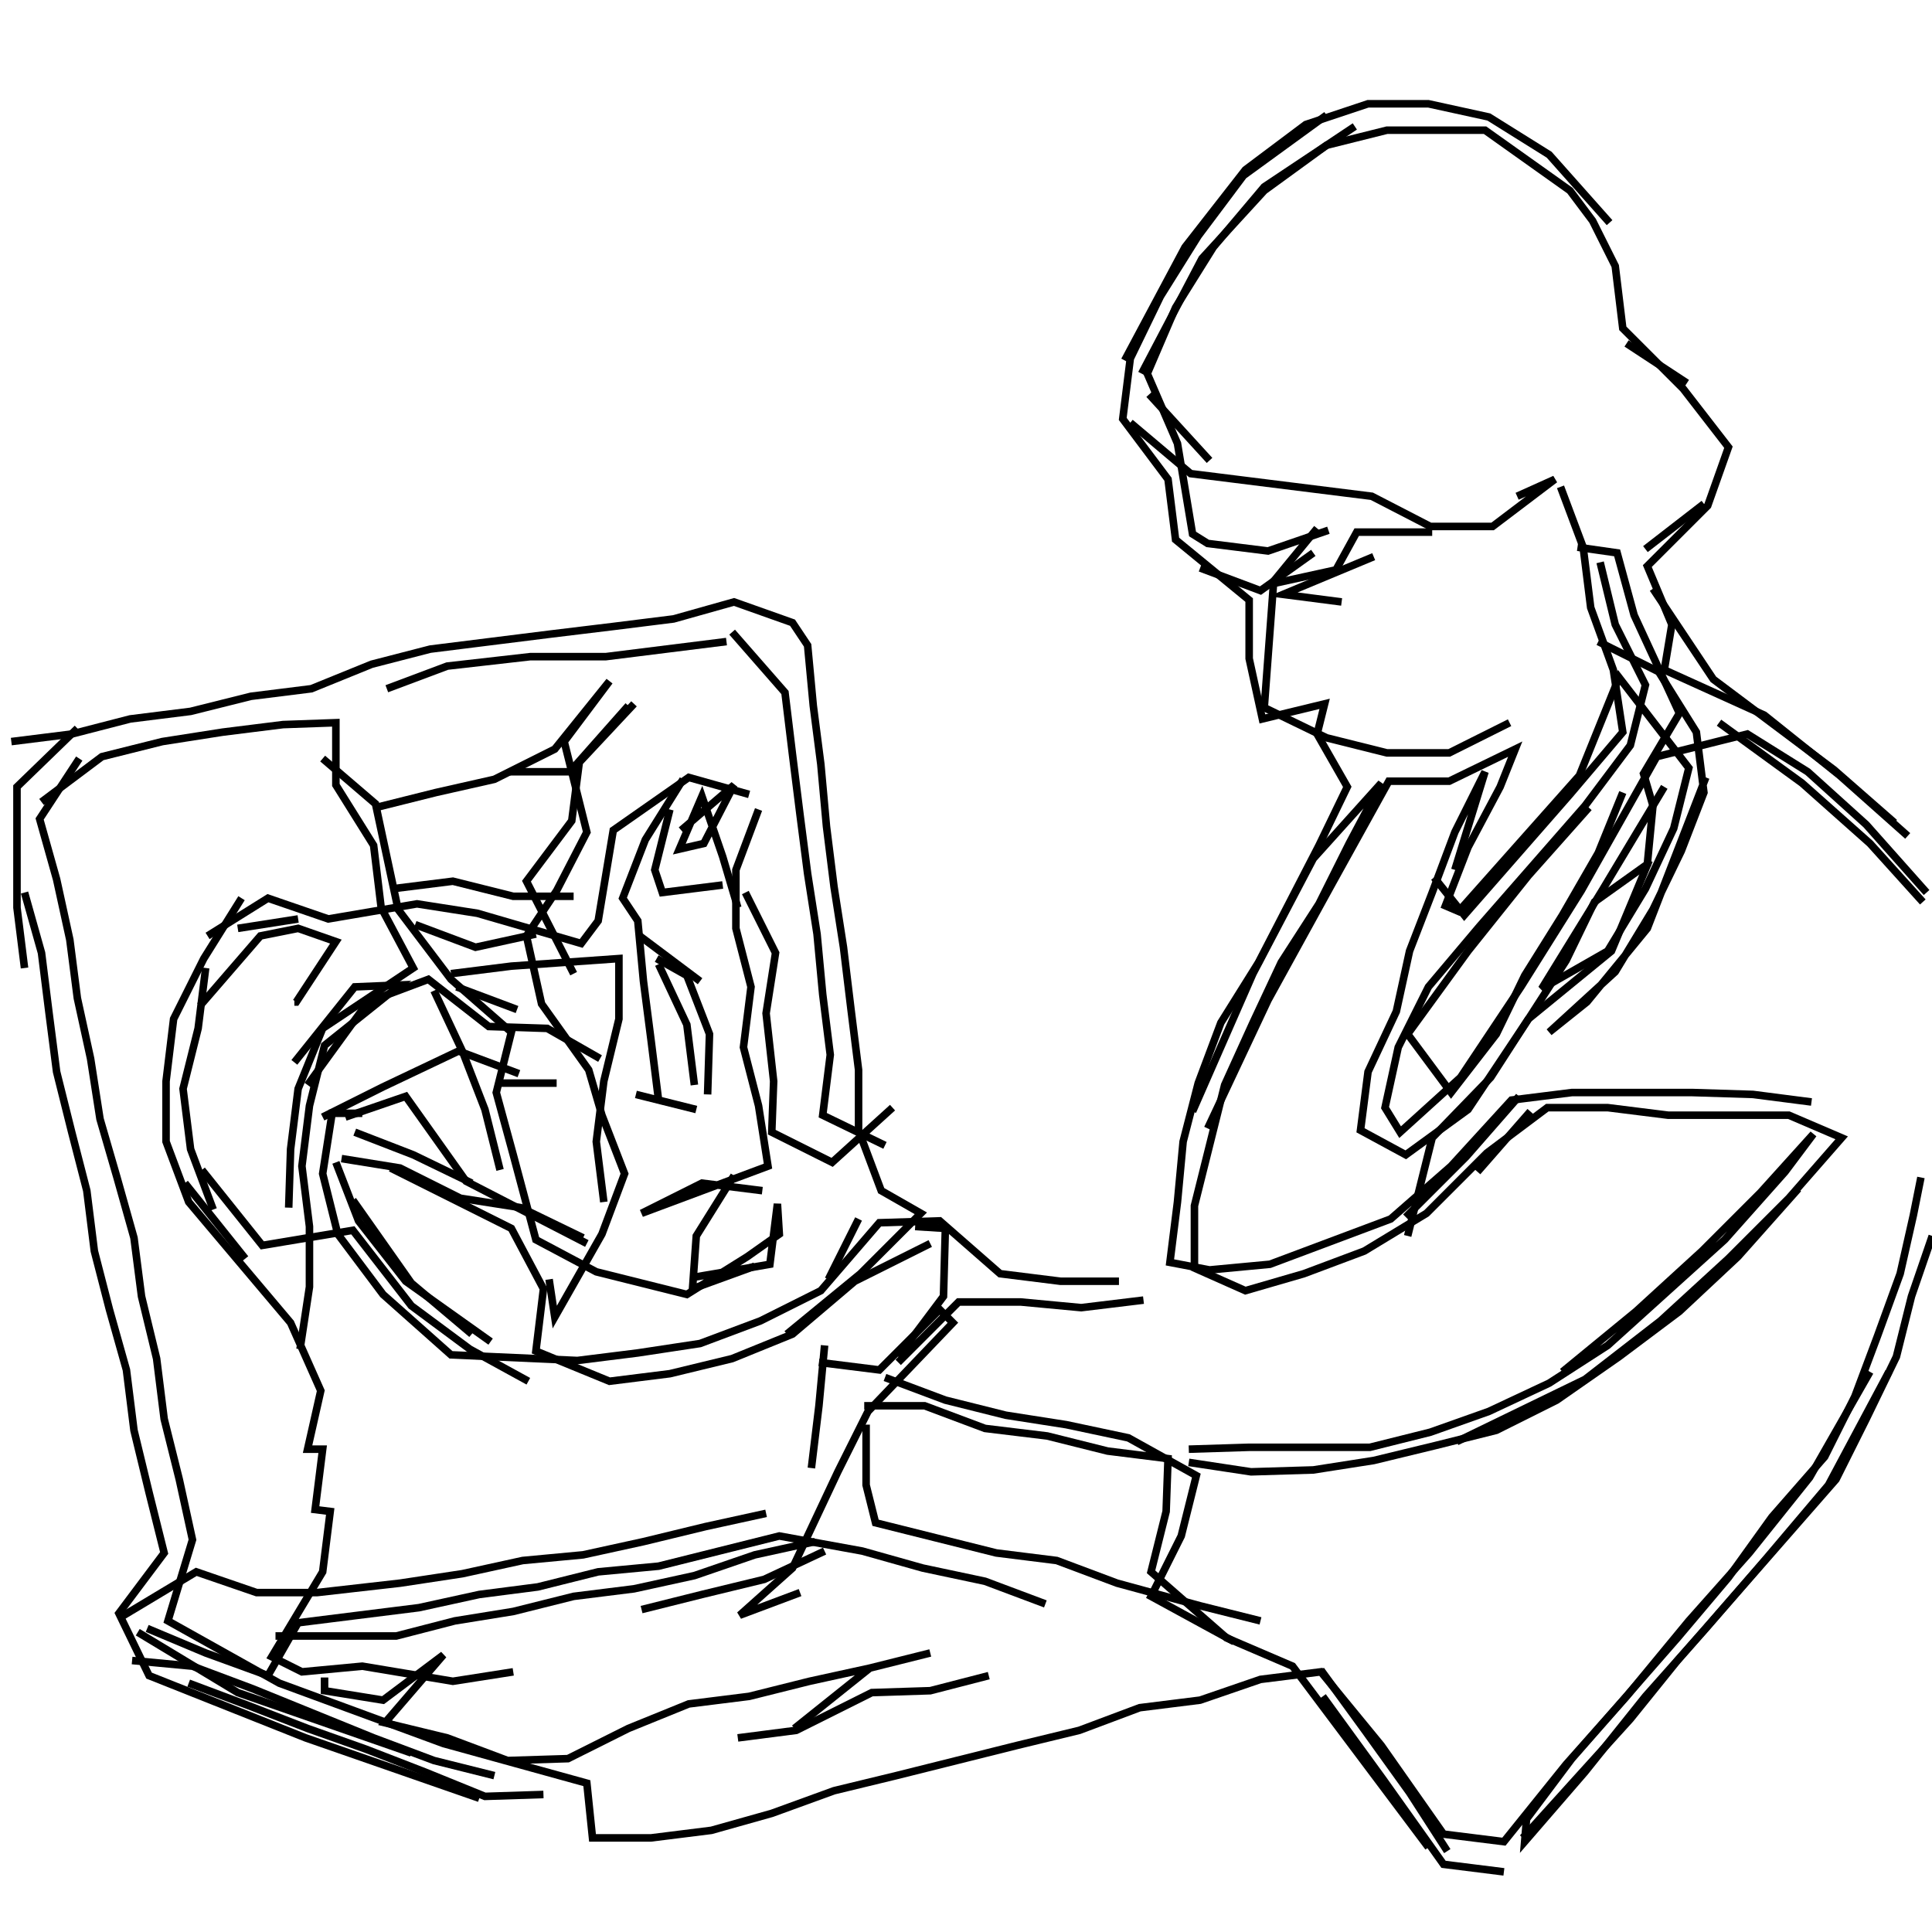 <?xml version="1.0" encoding="UTF-8"?>
<svg xmlns="http://www.w3.org/2000/svg" xmlns:xlink="http://www.w3.org/1999/xlink" width="1935.118" height="1935.118" viewBox="0 0 1935.118 1935.118" version="1.1">
<g id="surface1">
<path style="fill:none;stroke-width:2;stroke-linecap:butt;stroke-linejoin:miter;stroke:rgb(0%,0%,0%);stroke-opacity:1;stroke-miterlimit:4;" d="M 351.5 30.5 L 329.5 46.499 L 317.5 62.5 L 307.5 78.5 L 299.5 95 L 297.5 111 L 309.5 127 L 311.5 143 L 331 159 L 331 174.5 L 334.501 190.5 L 351 186.5 L 349 194.5 L 357 208.5 L 349.5 224 L 341.5 239.5 L 333.5 255 L 323.5 271.001 L 317.5 287 L 313.5 302.5 L 312 318.5 L 310 334.501 L 320.5 336.5 L 336.5 335 L 368.501 323 L 384.5 309 L 400.5 291.5 L 416.5 289.5 L 448.5 289.5 L 464.5 290 L 480 292 " transform="matrix(3.78,0,0,3.78,0,0)"/>
<path style="fill:none;stroke-width:2;stroke-linecap:butt;stroke-linejoin:miter;stroke:rgb(0%,0%,0%);stroke-opacity:1;stroke-miterlimit:4;" d="M 509 312 L 507 322 L 503.5 337.5 L 497.5 354 L 491.5 370 L 483.5 386 L 469.5 402 L 458 418 L 444.5 434 L 416.5 466 L 404.5 482 L 404 488 L 420 469.5 L 436 449.5 L 452 431.5 L 468 413 L 484.5 393.499 L 500.5 363.5 " transform="matrix(3.78,0,0,3.78,0,0)"/>
<path style="fill:none;stroke-width:2;stroke-linecap:butt;stroke-linejoin:miter;stroke:rgb(0%,0%,0%);stroke-opacity:1;stroke-miterlimit:4;" d="M 512 327.5 L 506.5 343.5 L 502.5 359.5 L 494.5 376 L 486.5 392 L 472.5 408 L 444.5 440 L 432.001 455.5 L 417.5 471.5 L 403.5 487 " transform="matrix(3.78,0,0,3.78,0,0)"/>
<path style="fill:none;stroke-width:2;stroke-linecap:butt;stroke-linejoin:miter;stroke:rgb(0%,0%,0%);stroke-opacity:1;stroke-miterlimit:4;" d="M 398.5 496 L 382.5 494 L 366.5 471.5 L 350.5 449.5 " transform="matrix(3.78,0,0,3.78,0,0)"/>
<path style="fill:none;stroke-width:2;stroke-linecap:butt;stroke-linejoin:miter;stroke:rgb(0%,0%,0%);stroke-opacity:1;stroke-miterlimit:4;" d="M 350 442.5 L 362 459 L 373.5 475 L 383.5 490.5 " transform="matrix(3.78,0,0,3.78,0,0)"/>
<path style="fill:none;stroke-width:2;stroke-linecap:butt;stroke-linejoin:miter;stroke:rgb(0%,0%,0%);stroke-opacity:1;stroke-miterlimit:4;" d="M 315 387.5 L 331.5 390 L 348 389.5 L 363.999 387 L 380.5 383 L 396.5 379 L 412.5 371 L 429 359.5 L 445 347.5 L 460.5 333 L 476.5 315 " transform="matrix(3.78,0,0,3.78,0,0)"/>
<path style="fill:none;stroke-width:2;stroke-linecap:butt;stroke-linejoin:miter;stroke:rgb(0%,0%,0%);stroke-opacity:1;stroke-miterlimit:4;" d="M 405.5 294.5 L 391.5 310.5 " transform="matrix(3.78,0,0,3.78,0,0)"/>
<path style="fill:none;stroke-width:2;stroke-linecap:butt;stroke-linejoin:miter;stroke:rgb(0%,0%,0%);stroke-opacity:1;stroke-miterlimit:4;" d="M 372.5 322.5 L 388.5 306.5 L 402.5 290.5 " transform="matrix(3.78,0,0,3.78,0,0)"/>
<path style="fill:none;stroke-width:2;stroke-linecap:butt;stroke-linejoin:miter;stroke:rgb(0%,0%,0%);stroke-opacity:1;stroke-miterlimit:4;" d="M 373 327.5 L 379.5 301.5 L 395 285.5 L 405 270 L 415 254.5 L 422.5 239 L 436.5 229 L 438 213.5 L 435.5 205 L 445 189 L 433 163 L 428.5 146.5 L 418 145 " transform="matrix(3.78,0,0,3.78,0,0)"/>
<path style="fill:none;stroke-width:2;stroke-linecap:butt;stroke-linejoin:miter;stroke:rgb(0%,0%,0%);stroke-opacity:1;stroke-miterlimit:4;" d="M 424 149 L 428 165.5 L 436 181.5 L 432.001 197.5 L 420 213.5 L 392 245.5 L 378.5 261.5 L 370.5 277.5 L 367 293.5 L 371 300 L 387 285.5 L 403 261.5 L 419 236 L 439 200.5 L 463 194.5 L 479 204.5 L 494.5 218.5 L 510.5 236.5 " transform="matrix(3.78,0,0,3.78,0,0)"/>
<path style="fill:none;stroke-width:2;stroke-linecap:butt;stroke-linejoin:miter;stroke:rgb(0%,0%,0%);stroke-opacity:1;stroke-miterlimit:4;" d="M 502 218 L 486 204 L 470 192 L 454 180 L 438 156 " transform="matrix(3.78,0,0,3.78,0,0)"/>
<path style="fill:none;stroke-width:2;stroke-linecap:butt;stroke-linejoin:miter;stroke:rgb(0%,0%,0%);stroke-opacity:1;stroke-miterlimit:4;" d="M 436 145.5 L 451.5 133.5 " transform="matrix(3.78,0,0,3.78,0,0)"/>
<path style="fill:none;stroke-width:2;stroke-linecap:butt;stroke-linejoin:miter;stroke:rgb(0%,0%,0%);stroke-opacity:1;stroke-miterlimit:4;" d="M 447 101.5 L 431 91 " transform="matrix(3.78,0,0,3.78,0,0)"/>
<path style="fill:none;stroke-width:2;stroke-linecap:butt;stroke-linejoin:miter;stroke:rgb(0%,0%,0%);stroke-opacity:1;stroke-miterlimit:4;" d="M 426.5 59 L 410.5 41 L 394.5 31 L 378.5 27.5 L 362.5 27.5 L 346 33 L 329.999 45 L 314 65.5 L 298 95.5 " transform="matrix(3.78,0,0,3.78,0,0)"/>
<path style="fill:none;stroke-width:2;stroke-linecap:butt;stroke-linejoin:miter;stroke:rgb(0%,0%,0%);stroke-opacity:1;stroke-miterlimit:4;" d="M 302.5 99 L 318.5 68.5 L 335 50.5 L 351.5 38.5 L 367.5 34.5 L 393.499 34.5 L 416 50.5 L 422 58.5 L 428 70.5 L 430 87 L 446 103 L 458 118.5 L 452.5 134 L 436.5 150 L 443 165.5 L 441 177.5 L 467.5 189.5 L 487.5 205.5 L 505.5 221.5 " transform="matrix(3.78,0,0,3.78,0,0)"/>
<path style="fill:none;stroke-width:2;stroke-linecap:butt;stroke-linejoin:miter;stroke:rgb(0%,0%,0%);stroke-opacity:1;stroke-miterlimit:4;" d="M 452 206 L 436.5 246 L 420.5 265.5 L 410.5 273.5 L 428 257.5 L 438 241 L 445.5 225.5 L 451.5 210 L 449.5 194 L 439.5 178.001 L 423.5 170 " transform="matrix(3.78,0,0,3.78,0,0)"/>
<path style="fill:none;stroke-width:2;stroke-linecap:butt;stroke-linejoin:miter;stroke:rgb(0%,0%,0%);stroke-opacity:1;stroke-miterlimit:4;" d="M 455.5 191.5 L 477.5 207.501 L 495.501 223.5 L 509.5 239 " transform="matrix(3.78,0,0,3.78,0,0)"/>
<path style="fill:none;stroke-width:2;stroke-linecap:butt;stroke-linejoin:miter;stroke:rgb(0%,0%,0%);stroke-opacity:1;stroke-miterlimit:4;" d="M 437 228 L 427 252 L 405 270 L 389 294 L 372.5 306 L 360.5 299.5 L 362.5 284 L 370 268 L 373.5 252 L 379.5 236.5 L 385.5 220.5 L 393.499 204.5 L 385.5 230.5 " transform="matrix(3.78,0,0,3.78,0,0)"/>
<path style="fill:none;stroke-width:2;stroke-linecap:butt;stroke-linejoin:miter;stroke:rgb(0%,0%,0%);stroke-opacity:1;stroke-miterlimit:4;" d="M 421 214 L 405 232 L 389 252 L 373 274 L 384.5 289.5 L 396.5 274 L 404 258.5 L 414 242.5 L 423.5 226 L 430 210 " transform="matrix(3.78,0,0,3.78,0,0)"/>
<path style="fill:none;stroke-width:2;stroke-linecap:butt;stroke-linejoin:miter;stroke:rgb(0%,0%,0%);stroke-opacity:1;stroke-miterlimit:4;" d="M 441 208.5 L 424.5 236 L 408.5 262 L 426 252 L 436 235.5 L 443.5 219.5 L 447.5 203.5 L 429 179.5 L 418.5 205.5 L 402.5 223.5 L 386.5 241.501 L 383 240 L 389 224.5 L 397.5 208.5 L 401.5 198.5 L 384 207 L 368 207 L 352.5 235 L 336 265 L 320 299 " transform="matrix(3.78,0,0,3.78,0,0)"/>
<path style="fill:none;stroke-width:2;stroke-linecap:butt;stroke-linejoin:miter;stroke:rgb(0%,0%,0%);stroke-opacity:1;stroke-miterlimit:4;" d="M 316 294.5 L 332 258 L 348 227.5 L 366 207.501 L 357.5 223.5 L 349.5 239.5 L 339.5 255 L 332 271.001 L 324.5 287.5 L 320.5 303.5 L 316.5 319.5 L 316.5 336 L 329.999 342 L 345.5 337.5 L 361.5 331.5 L 378 321.5 L 394 305.5 L 410 293.5 L 426 293.5 L 442 295.5 L 474 295.5 L 488 301.5 L 474 317.5 L 458 333.5 L 440 350 L 420 365.5 L 386 382 " transform="matrix(3.78,0,0,3.78,0,0)"/>
<path style="fill:none;stroke-width:2;stroke-linecap:butt;stroke-linejoin:miter;stroke:rgb(0%,0%,0%);stroke-opacity:1;stroke-miterlimit:4;" d="M 414 363.5 L 433.5 347.5 L 451 331.5 L 466.5 316 L 480.5 300.499 L 473 310.5 L 456.999 328.5 L 426 356.5 L 410.5 366.5 L 394.5 374 L 379 379.5 L 363 383.5 L 331 383.5 L 315 384 " transform="matrix(3.78,0,0,3.78,0,0)"/>
<path style="fill:none;stroke-width:2;stroke-linecap:butt;stroke-linejoin:miter;stroke:rgb(0%,0%,0%);stroke-opacity:1;stroke-miterlimit:4;" d="M 303 344.5 L 286.5 346.5 L 270.5 345 L 254 345 L 238 361 " transform="matrix(3.78,0,0,3.78,0,0)"/>
<path style="fill:none;stroke-width:2;stroke-linecap:butt;stroke-linejoin:miter;stroke:rgb(0%,0%,0%);stroke-opacity:1;stroke-miterlimit:4;" d="M 234.5 365 L 250.5 371 L 266.499 375 L 282.5 377.5 L 299 381 L 317 391 L 313 407 L 305.001 423 L 327 435 " transform="matrix(3.78,0,0,3.78,0,0)"/>
<path style="fill:none;stroke-width:2;stroke-linecap:butt;stroke-linejoin:miter;stroke:rgb(0%,0%,0%);stroke-opacity:1;stroke-miterlimit:4;" d="M 378.5 489.5 L 366.5 473.5 L 354.5 457.5 L 342.5 441.5 L 325 434 L 305.001 416.5 L 309 400.5 L 309.5 386.5 L 293.5 384.5 L 277.5 380.5 L 261 378.5 L 245 372.5 L 229 372.5 " transform="matrix(3.78,0,0,3.78,0,0)"/>
<path style="fill:none;stroke-width:2;stroke-linecap:butt;stroke-linejoin:miter;stroke:rgb(0%,0%,0%);stroke-opacity:1;stroke-miterlimit:4;" d="M 229.5 377.5 L 229.5 393.499 L 232 403.5 L 248 407.5 L 264 411.5 L 280 413.5 L 296 419.5 L 318 425.5 L 334 429.5 " transform="matrix(3.78,0,0,3.78,0,0)"/>
<path style="fill:none;stroke-width:2;stroke-linecap:butt;stroke-linejoin:miter;stroke:rgb(0%,0%,0%);stroke-opacity:1;stroke-miterlimit:4;" d="M 212 422 L 196 428 L 210 415.5 L 222 390 L 230 374 L 252.5 350.5 L 249 347 L 233 363 L 217 361 " transform="matrix(3.78,0,0,3.78,0,0)"/>
<path style="fill:none;stroke-width:2;stroke-linecap:butt;stroke-linejoin:miter;stroke:rgb(0%,0%,0%);stroke-opacity:1;stroke-miterlimit:4;" d="M 218.5 356.5 L 217 372.5 L 215 389 " transform="matrix(3.78,0,0,3.78,0,0)"/>
<path style="fill:none;stroke-width:2;stroke-linecap:butt;stroke-linejoin:miter;stroke:rgb(0%,0%,0%);stroke-opacity:1;stroke-miterlimit:4;" d="M 218.5 411 L 202.5 418.5 L 186 422.5 L 170 426.5 " transform="matrix(3.78,0,0,3.78,0,0)"/>
<path style="fill:none;stroke-width:2;stroke-linecap:butt;stroke-linejoin:miter;stroke:rgb(0%,0%,0%);stroke-opacity:1;stroke-miterlimit:4;" d="M 195.5 460.5 L 211 458.5 L 231 448.5 L 246.5 448 L 262 444 " transform="matrix(3.78,0,0,3.78,0,0)"/>
<path style="fill:none;stroke-width:2;stroke-linecap:butt;stroke-linejoin:miter;stroke:rgb(0%,0%,0%);stroke-opacity:1;stroke-miterlimit:4;" d="M 210.5 458 L 230.5 442 L 246.5 438 L 230.5 442 L 214.5 445.5 L 198.5 449.5 L 182.5 451.5 L 166.5 458 L 150.5 466 L 134.5 466.5 L 118.5 460.5 L 102 456.5 L 117.5 438.5 L 101.5 450.5 L 86 448 L 86 444.5 " transform="matrix(3.78,0,0,3.78,0,0)"/>
<path style="fill:none;stroke-width:2;stroke-linecap:butt;stroke-linejoin:miter;stroke:rgb(0%,0%,0%);stroke-opacity:1;stroke-miterlimit:4;" d="M 73 433.5 L 105 433.5 L 120.5 429.5 L 136 427 L 152 423 L 168 421 L 184 417.5 L 200 412 L 216 408.5 " transform="matrix(3.78,0,0,3.78,0,0)"/>
<path style="fill:none;stroke-width:2;stroke-linecap:butt;stroke-linejoin:miter;stroke:rgb(0%,0%,0%);stroke-opacity:1;stroke-miterlimit:4;" d="M 183.5 338.5 L 204 335 L 206 319 L 206.5 327 L 198 333 L 182 343 L 174 341 L 158 337 L 142 328.5 L 136 306 L 131.5 289.5 L 135.5 273.5 L 119.5 259.5 L 105.5 241 L 99.5 213 L 85.5 201 " transform="matrix(3.78,0,0,3.78,0,0)"/>
<path style="fill:none;stroke-width:2;stroke-linecap:butt;stroke-linejoin:miter;stroke:rgb(0%,0%,0%);stroke-opacity:1;stroke-miterlimit:4;" d="M 99.5 214 L 115.5 210 L 131 206.5 L 147 198.5 L 161.5 180.5 L 149.5 196.5 L 155.5 220.5 L 147.5 236 L 139.499 248 L 143.5 266 L 156 283.5 L 159.5 295.5 L 165.5 311 L 159.5 327 L 147 349 L 145.5 339 " transform="matrix(3.78,0,0,3.78,0,0)"/>
<path style="fill:none;stroke-width:2;stroke-linecap:butt;stroke-linejoin:miter;stroke:rgb(0%,0%,0%);stroke-opacity:1;stroke-miterlimit:4;" d="M 160 318.5 L 158 302.5 L 160 286.5 L 164 270 L 164 254 L 135.5 256 L 119.5 258 " transform="matrix(3.78,0,0,3.78,0,0)"/>
<path style="fill:none;stroke-width:2;stroke-linecap:butt;stroke-linejoin:miter;stroke:rgb(0%,0%,0%);stroke-opacity:1;stroke-miterlimit:4;" d="M 121 261.5 L 137 267.5 " transform="matrix(3.78,0,0,3.78,0,0)"/>
<path style="fill:none;stroke-width:2;stroke-linecap:butt;stroke-linejoin:miter;stroke:rgb(0%,0%,0%);stroke-opacity:1;stroke-miterlimit:4;" d="M 131.5 287 L 147.5 287 " transform="matrix(3.78,0,0,3.78,0,0)"/>
<path style="fill:none;stroke-width:2;stroke-linecap:butt;stroke-linejoin:miter;stroke:rgb(0%,0%,0%);stroke-opacity:1;stroke-miterlimit:4;" d="M 187.5 290 L 188 274 L 182 258.5 L 174 254 " transform="matrix(3.78,0,0,3.78,0,0)"/>
<path style="fill:none;stroke-width:2;stroke-linecap:butt;stroke-linejoin:miter;stroke:rgb(0%,0%,0%);stroke-opacity:1;stroke-miterlimit:4;" d="M 174.5 255.5 L 182 271.5 L 184 287.5 " transform="matrix(3.78,0,0,3.78,0,0)"/>
<path style="fill:none;stroke-width:2;stroke-linecap:butt;stroke-linejoin:miter;stroke:rgb(0%,0%,0%);stroke-opacity:1;stroke-miterlimit:4;" d="M 159 280.5 L 145 272.5 L 129.5 272 L 113.5 259.5 L 97.5 265.5 L 81.5 287.5 " transform="matrix(3.78,0,0,3.78,0,0)"/>
<path style="fill:none;stroke-width:2;stroke-linecap:butt;stroke-linejoin:miter;stroke:rgb(0%,0%,0%);stroke-opacity:1;stroke-miterlimit:4;" d="M 78 281.5 L 94 261.5 L 106 261 L 86 277 L 82 293 L 80 309 L 82 325 L 82 341 L 79.5 357.5 " transform="matrix(3.78,0,0,3.78,0,0)"/>
<path style="fill:none;stroke-width:2;stroke-linecap:butt;stroke-linejoin:miter;stroke:rgb(0%,0%,0%);stroke-opacity:1;stroke-miterlimit:4;" d="M 93.5 318 L 109 340 L 125 353.5 " transform="matrix(3.78,0,0,3.78,0,0)"/>
<path style="fill:none;stroke-width:2;stroke-linecap:butt;stroke-linejoin:miter;stroke:rgb(0%,0%,0%);stroke-opacity:1;stroke-miterlimit:4;" d="M 125 313.5 L 109.5 306 L 94 300 " transform="matrix(3.78,0,0,3.78,0,0)"/>
<path style="fill:none;stroke-width:2;stroke-linecap:butt;stroke-linejoin:miter;stroke:rgb(0%,0%,0%);stroke-opacity:1;stroke-miterlimit:4;" d="M 91.5 296 L 107.5 290.5 L 123.5 313 L 155.5 329.5 " transform="matrix(3.78,0,0,3.78,0,0)"/>
<path style="fill:none;stroke-width:2;stroke-linecap:butt;stroke-linejoin:miter;stroke:rgb(0%,0%,0%);stroke-opacity:1;stroke-miterlimit:4;" d="M 154.5 328 L 138 320 L 122 317.5 L 106 309.5 L 90.5 307 " transform="matrix(3.78,0,0,3.78,0,0)"/>
<path style="fill:none;stroke-width:2;stroke-linecap:butt;stroke-linejoin:miter;stroke:rgb(0%,0%,0%);stroke-opacity:1;stroke-miterlimit:4;" d="M 89 308 L 95 323.5 L 107.5 339.5 L 130 355.5 " transform="matrix(3.78,0,0,3.78,0,0)"/>
<path style="fill:none;stroke-width:2;stroke-linecap:butt;stroke-linejoin:miter;stroke:rgb(0%,0%,0%);stroke-opacity:1;stroke-miterlimit:4;" d="M 140 366 L 124.5 357.5 L 109 346 L 93.5 326 L 69.5 329.999 L 53.5 310 " transform="matrix(3.78,0,0,3.78,0,0)"/>
<path style="fill:none;stroke-width:2;stroke-linecap:butt;stroke-linejoin:miter;stroke:rgb(0%,0%,0%);stroke-opacity:1;stroke-miterlimit:4;" d="M 49 313.5 L 65 333.5 " transform="matrix(3.78,0,0,3.78,0,0)"/>
<path style="fill:none;stroke-width:2;stroke-linecap:butt;stroke-linejoin:miter;stroke:rgb(0%,0%,0%);stroke-opacity:1;stroke-miterlimit:4;" d="M 85.5 296 L 101.5 288 L 121.5 278.5 L 137.5 284.5 " transform="matrix(3.78,0,0,3.78,0,0)"/>
<path style="fill:none;stroke-width:2;stroke-linecap:butt;stroke-linejoin:miter;stroke:rgb(0%,0%,0%);stroke-opacity:1;stroke-miterlimit:4;" d="M 132.5 310 L 128.5 294 L 122.5 278.5 L 115 262.5 " transform="matrix(3.78,0,0,3.78,0,0)"/>
<path style="fill:none;stroke-width:2;stroke-linecap:butt;stroke-linejoin:miter;stroke:rgb(0%,0%,0%);stroke-opacity:1;stroke-miterlimit:4;" d="M 109.999 245 L 126 251 L 142 247.5 " transform="matrix(3.78,0,0,3.78,0,0)"/>
<path style="fill:none;stroke-width:2;stroke-linecap:butt;stroke-linejoin:miter;stroke:rgb(0%,0%,0%);stroke-opacity:1;stroke-miterlimit:4;" d="M 169.5 248 L 185.5 260 " transform="matrix(3.78,0,0,3.78,0,0)"/>
<path style="fill:none;stroke-width:2;stroke-linecap:butt;stroke-linejoin:miter;stroke:rgb(0%,0%,0%);stroke-opacity:1;stroke-miterlimit:4;" d="M 195.5 240.5 L 191.5 227 L 186 211 L 180 225 L 186.5 223.5 L 194.5 208 L 180.5 220 " transform="matrix(3.78,0,0,3.78,0,0)"/>
<path style="fill:none;stroke-width:2;stroke-linecap:butt;stroke-linejoin:miter;stroke:rgb(0%,0%,0%);stroke-opacity:1;stroke-miterlimit:4;" d="M 177.5 214.5 L 173.499 230.5 L 175.5 236.5 L 191.5 234.5 " transform="matrix(3.78,0,0,3.78,0,0)"/>
<path style="fill:none;stroke-width:2;stroke-linecap:butt;stroke-linejoin:miter;stroke:rgb(0%,0%,0%);stroke-opacity:1;stroke-miterlimit:4;" d="M 197.5 236.5 L 205.5 252.5 L 202.999 268.5 L 205 286.5 L 204.5 300 L 220.5 308 L 236.5 293.5 " transform="matrix(3.78,0,0,3.78,0,0)"/>
<path style="fill:none;stroke-width:2;stroke-linecap:butt;stroke-linejoin:miter;stroke:rgb(0%,0%,0%);stroke-opacity:1;stroke-miterlimit:4;" d="M 227.5 323 L 219.5 339 " transform="matrix(3.78,0,0,3.78,0,0)"/>
<path style="fill:none;stroke-width:2;stroke-linecap:butt;stroke-linejoin:miter;stroke:rgb(0%,0%,0%);stroke-opacity:1;stroke-miterlimit:4;" d="M 208.5 353.5 L 228 337.5 L 244 321.5 L 233.5 315.5 L 227.5 299.5 L 227.5 283.5 L 225.5 267.5 L 223.5 251 L 221 235 L 219 219 L 217.5 202.5 L 215.5 187 L 214 171 L 210 165 L 194.5 159.5 L 178.5 164 L 162.5 166 L 146 168 L 114 172 L 98.5 176 L 82.5 182.5 L 66.5 184.5 L 50.5 188.5 L 34.5 190.5 L 19 194.5 L 3 196.5 " transform="matrix(3.78,0,0,3.78,0,0)"/>
<path style="fill:none;stroke-width:2;stroke-linecap:butt;stroke-linejoin:miter;stroke:rgb(0%,0%,0%);stroke-opacity:1;stroke-miterlimit:4;" d="M 20.5 193 L 4.5 208.5 L 4.5 240.5 L 6.5 256.5 " transform="matrix(3.78,0,0,3.78,0,0)"/>
<path style="fill:none;stroke-width:2;stroke-linecap:butt;stroke-linejoin:miter;stroke:rgb(0%,0%,0%);stroke-opacity:1;stroke-miterlimit:4;" d="M 6.5 236.5 L 11 252.5 L 13 268.5 L 15 284 L 19 300 L 23 315.5 L 25 331.5 L 29 347 L 33.5 363 L 35.5 379 L 39.5 395.5 L 43.5 411.5 L 31.5 427.499 L 39.5 444 L 81 460.5 L 127 476.5 " transform="matrix(3.78,0,0,3.78,0,0)"/>
<path style="fill:none;stroke-width:2;stroke-linecap:butt;stroke-linejoin:miter;stroke:rgb(0%,0%,0%);stroke-opacity:1;stroke-miterlimit:4;" d="M 144.001 475.5 L 128.5 476 L 112.5 469.5 L 97 463.5 L 81.5 458 L 66 452 L 50 446 " transform="matrix(3.78,0,0,3.78,0,0)"/>
<path style="fill:none;stroke-width:2;stroke-linecap:butt;stroke-linejoin:miter;stroke:rgb(0%,0%,0%);stroke-opacity:1;stroke-miterlimit:4;" d="M 35 440 L 51.001 441.5 L 67 447.5 L 99 460.5 L 115 466.5 L 131 470.5 " transform="matrix(3.78,0,0,3.78,0,0)"/>
<path style="fill:none;stroke-width:2;stroke-linecap:butt;stroke-linejoin:miter;stroke:rgb(0%,0%,0%);stroke-opacity:1;stroke-miterlimit:4;" d="M 39 431.5 L 54.5 438 L 71 444 L 79 430 L 111 426 L 127 422.5 L 142.5 420.5 L 158.5 416.5 L 174.5 415 L 206.5 407 L 228.5 411 L 244.5 415.5 L 261 419 L 277 425 " transform="matrix(3.78,0,0,3.78,0,0)"/>
<path style="fill:none;stroke-width:2;stroke-linecap:butt;stroke-linejoin:miter;stroke:rgb(0%,0%,0%);stroke-opacity:1;stroke-miterlimit:4;" d="M 202.999 401 L 187 404.5 L 170.5 408.5 L 154.5 412 L 138.5 413.5 L 122.5 417 L 106 419.5 L 84 422 L 68 422 L 52 416.5 L 32 428.5 " transform="matrix(3.78,0,0,3.78,0,0)"/>
<path style="fill:none;stroke-width:2;stroke-linecap:butt;stroke-linejoin:miter;stroke:rgb(0%,0%,0%);stroke-opacity:1;stroke-miterlimit:4;" d="M 36.5 432.5 L 63 448.5 L 109 464.5 " transform="matrix(3.78,0,0,3.78,0,0)"/>
<path style="fill:none;stroke-width:2;stroke-linecap:butt;stroke-linejoin:miter;stroke:rgb(0%,0%,0%);stroke-opacity:1;stroke-miterlimit:4;" d="M 76.5 320 L 77 304.5 L 79 288.5 L 85.5 272.5 L 109.5 256.5 L 101 240.5 L 99 224 L 89 208 L 89 191.5 L 75 192 L 59 194 L 43 196.5 L 27 200.5 L 11 212.5 " transform="matrix(3.78,0,0,3.78,0,0)"/>
<path style="fill:none;stroke-width:2;stroke-linecap:butt;stroke-linejoin:miter;stroke:rgb(0%,0%,0%);stroke-opacity:1;stroke-miterlimit:4;" d="M 21 201 L 10.5 217 L 15 233 L 18.5 249 L 20.5 264.5 L 24 280.5 L 26.5 296.5 L 31 312 L 35.5 328 L 37.5 343.5 L 41.5 360 L 43.5 376 L 47.5 392 L 51.001 408 L 44.5 429.5 L 74 446 L 117.5 462 L 155.5 472.5 L 157 487 L 172.5 487 L 188.5 485 L 204.5 480.5 L 221 474.5 L 237.5 470.5 L 253.5 466.5 L 269.5 462.5 L 286 458.5 L 302 452.5 L 318 450.5 L 334 445 L 350 443 L 366 462.5 L 382.5 486 L 398.5 488 L 415 467.5 L 431 449.5 L 447.5 429.5 L 463.5 411.5 L 479.5 391.5 L 495.501 363.5 " transform="matrix(3.78,0,0,3.78,0,0)"/>
<path style="fill:none;stroke-width:2;stroke-linecap:butt;stroke-linejoin:miter;stroke:rgb(0%,0%,0%);stroke-opacity:1;stroke-miterlimit:4;" d="M 296.5 339.5 L 281 339.5 L 265 337.5 L 249 323.5 L 233 324 L 217.5 342 L 201.5 350 L 185.5 356 L 169 358.5 L 153 360.5 L 119.5 359 L 101.5 343 L 89.5 327 L 85.5 311 L 88 295 L 96 295 " transform="matrix(3.78,0,0,3.78,0,0)"/>
<path style="fill:none;stroke-width:2;stroke-linecap:butt;stroke-linejoin:miter;stroke:rgb(0%,0%,0%);stroke-opacity:1;stroke-miterlimit:4;" d="M 103.5 309.5 L 135.5 325.5 L 144.001 341.5 L 142 358 L 161.5 366 L 177.5 363.999 L 194 360 L 210 353.5 L 226.5 339.5 L 246.5 329.5 " transform="matrix(3.78,0,0,3.78,0,0)"/>
<path style="fill:none;stroke-width:2;stroke-linecap:butt;stroke-linejoin:miter;stroke:rgb(0%,0%,0%);stroke-opacity:1;stroke-miterlimit:4;" d="M 242.5 325 L 250.5 325.5 L 250 343.5 L 238 359.5 " transform="matrix(3.78,0,0,3.78,0,0)"/>
<path style="fill:none;stroke-width:2;stroke-linecap:butt;stroke-linejoin:miter;stroke:rgb(0%,0%,0%);stroke-opacity:1;stroke-miterlimit:4;" d="M 200 335.5 L 183.5 341.5 L 184.5 327.5 L 194.5 311.5 " transform="matrix(3.78,0,0,3.78,0,0)"/>
<path style="fill:none;stroke-width:2;stroke-linecap:butt;stroke-linejoin:miter;stroke:rgb(0%,0%,0%);stroke-opacity:1;stroke-miterlimit:4;" d="M 152 237.5 L 136 237.5 L 120 233.5 L 104 235.5 " transform="matrix(3.78,0,0,3.78,0,0)"/>
<path style="fill:none;stroke-width:2;stroke-linecap:butt;stroke-linejoin:miter;stroke:rgb(0%,0%,0%);stroke-opacity:1;stroke-miterlimit:4;" d="M 79 243.5 L 63 246 " transform="matrix(3.78,0,0,3.78,0,0)"/>
<path style="fill:none;stroke-width:2;stroke-linecap:butt;stroke-linejoin:miter;stroke:rgb(0%,0%,0%);stroke-opacity:1;stroke-miterlimit:4;" d="M 64 238 L 54 254 L 46 270 L 44 286.5 L 44 302.5 L 50 318.5 L 63.5 334.501 L 77 350.5 L 85 368.501 L 81.5 384 L 85.5 384 L 83.5 400 L 87.5 400.5 L 85.5 416.5 L 72 439 L 80 443 L 96 441.5 L 120 445.5 L 136 443 " transform="matrix(3.78,0,0,3.78,0,0)"/>
<path style="fill:none;stroke-width:2;stroke-linecap:butt;stroke-linejoin:miter;stroke:rgb(0%,0%,0%);stroke-opacity:1;stroke-miterlimit:4;" d="M 78 265.5 L 78.5 265.5 L 89 249.5 L 79 246 L 69 248 L 53 266.499 " transform="matrix(3.78,0,0,3.78,0,0)"/>
<path style="fill:none;stroke-width:2;stroke-linecap:butt;stroke-linejoin:miter;stroke:rgb(0%,0%,0%);stroke-opacity:1;stroke-miterlimit:4;" d="M 54.5 256.5 L 52.5 272.5 L 48.5 288.5 L 50.5 304.5 L 56.5 320.5 " transform="matrix(3.78,0,0,3.78,0,0)"/>
<path style="fill:none;stroke-width:2;stroke-linecap:butt;stroke-linejoin:miter;stroke:rgb(0%,0%,0%);stroke-opacity:1;stroke-miterlimit:4;" d="M 55 248 L 71 238 L 87 243.5 L 110.5 239.5 L 126.5 242 L 154 250 L 158.5 244 L 162.5 220 L 182.5 206 L 198.5 210.5 " transform="matrix(3.78,0,0,3.78,0,0)"/>
<path style="fill:none;stroke-width:2;stroke-linecap:butt;stroke-linejoin:miter;stroke:rgb(0%,0%,0%);stroke-opacity:1;stroke-miterlimit:4;" d="M 201 214.5 L 195 230.5 L 195 246 L 199 261.5 L 197 277.5 L 201 293 L 203.5 309 L 170 321.5 L 186 313.5 L 202 315.5 " transform="matrix(3.78,0,0,3.78,0,0)"/>
<path style="fill:none;stroke-width:2;stroke-linecap:butt;stroke-linejoin:miter;stroke:rgb(0%,0%,0%);stroke-opacity:1;stroke-miterlimit:4;" d="M 184.5 294 L 168.5 290 L 174.5 291.5 L 172.5 275.5 L 170.5 260 L 169 244 L 165 238 L 171 222.5 L 181 206.5 " transform="matrix(3.78,0,0,3.78,0,0)"/>
<path style="fill:none;stroke-width:2;stroke-linecap:butt;stroke-linejoin:miter;stroke:rgb(0%,0%,0%);stroke-opacity:1;stroke-miterlimit:4;" d="M 168 186.5 L 153.5 202 L 151.5 217.5 L 139.499 233.5 L 152 258 " transform="matrix(3.78,0,0,3.78,0,0)"/>
<path style="fill:none;stroke-width:2;stroke-linecap:butt;stroke-linejoin:miter;stroke:rgb(0%,0%,0%);stroke-opacity:1;stroke-miterlimit:4;" d="M 135 204.5 L 151 204.5 L 166.5 187 " transform="matrix(3.78,0,0,3.78,0,0)"/>
<path style="fill:none;stroke-width:2;stroke-linecap:butt;stroke-linejoin:miter;stroke:rgb(0%,0%,0%);stroke-opacity:1;stroke-miterlimit:4;" d="M 192.5 170 L 160.5 174 L 140.5 174 L 118.5 176.5 L 102.5 182.5 " transform="matrix(3.78,0,0,3.78,0,0)"/>
<path style="fill:none;stroke-width:2;stroke-linecap:butt;stroke-linejoin:miter;stroke:rgb(0%,0%,0%);stroke-opacity:1;stroke-miterlimit:4;" d="M 194 167.5 L 208 183.5 L 210 200 L 212 216 L 214 231.5 L 216.5 247.5 L 218 263.5 L 220 279.5 L 218 295.5 L 234.5 303.5 " transform="matrix(3.78,0,0,3.78,0,0)"/>
<path style="fill:none;stroke-width:2;stroke-linecap:butt;stroke-linejoin:miter;stroke:rgb(0%,0%,0%);stroke-opacity:1;stroke-miterlimit:4;" d="M 318 150.5 L 334 156.5 L 348 146.5 " transform="matrix(3.78,0,0,3.78,0,0)"/>
<path style="fill:none;stroke-width:2;stroke-linecap:butt;stroke-linejoin:miter;stroke:rgb(0%,0%,0%);stroke-opacity:1;stroke-miterlimit:4;" d="M 349 140 L 337.5 154 L 335 187.5 L 351.5 195.5 L 367.5 199.5 L 384 199.5 L 400 191.5 " transform="matrix(3.78,0,0,3.78,0,0)"/>
<path style="fill:none;stroke-width:2;stroke-linecap:butt;stroke-linejoin:miter;stroke:rgb(0%,0%,0%);stroke-opacity:1;stroke-miterlimit:4;" d="M 379.5 141 L 359.5 141 L 354 151 L 338 154.5 " transform="matrix(3.78,0,0,3.78,0,0)"/>
<path style="fill:none;stroke-width:2;stroke-linecap:butt;stroke-linejoin:miter;stroke:rgb(0%,0%,0%);stroke-opacity:1;stroke-miterlimit:4;" d="M 355.5 159.5 L 340 157.5 L 363.999 147.5 " transform="matrix(3.78,0,0,3.78,0,0)"/>
<path style="fill:none;stroke-width:2;stroke-linecap:butt;stroke-linejoin:miter;stroke:rgb(0%,0%,0%);stroke-opacity:1;stroke-miterlimit:4;" d="M 320.5 122 L 304.5 104.5 " transform="matrix(3.78,0,0,3.78,0,0)"/>
<path style="fill:none;stroke-width:2;stroke-linecap:butt;stroke-linejoin:miter;stroke:rgb(0%,0%,0%);stroke-opacity:1;stroke-miterlimit:4;" d="M 299.5 112 L 315.5 125.5 L 363.5 131.5 L 379 139.499 L 395.5 139.499 L 412 127 L 402 131.5 " transform="matrix(3.78,0,0,3.78,0,0)"/>
<path style="fill:none;stroke-width:2;stroke-linecap:butt;stroke-linejoin:miter;stroke:rgb(0%,0%,0%);stroke-opacity:1;stroke-miterlimit:4;" d="M 413.5 129 L 419.5 145 L 421.5 161 L 427.499 177.5 L 430 194 L 416 210.5 L 388 242.5 L 380 232.5 " transform="matrix(3.78,0,0,3.78,0,0)"/>
<path style="fill:none;stroke-width:2;stroke-linecap:butt;stroke-linejoin:miter;stroke:rgb(0%,0%,0%);stroke-opacity:1;stroke-miterlimit:4;" d="M 352 140.5 L 336 146 L 320 144.001 L 316 141.5 L 312 117.5 L 304 99 L 311.5 81.5 L 321.5 65.5 L 335 49.5 L 359 33.5 " transform="matrix(3.78,0,0,3.78,0,0)"/>
</g>
</svg>
